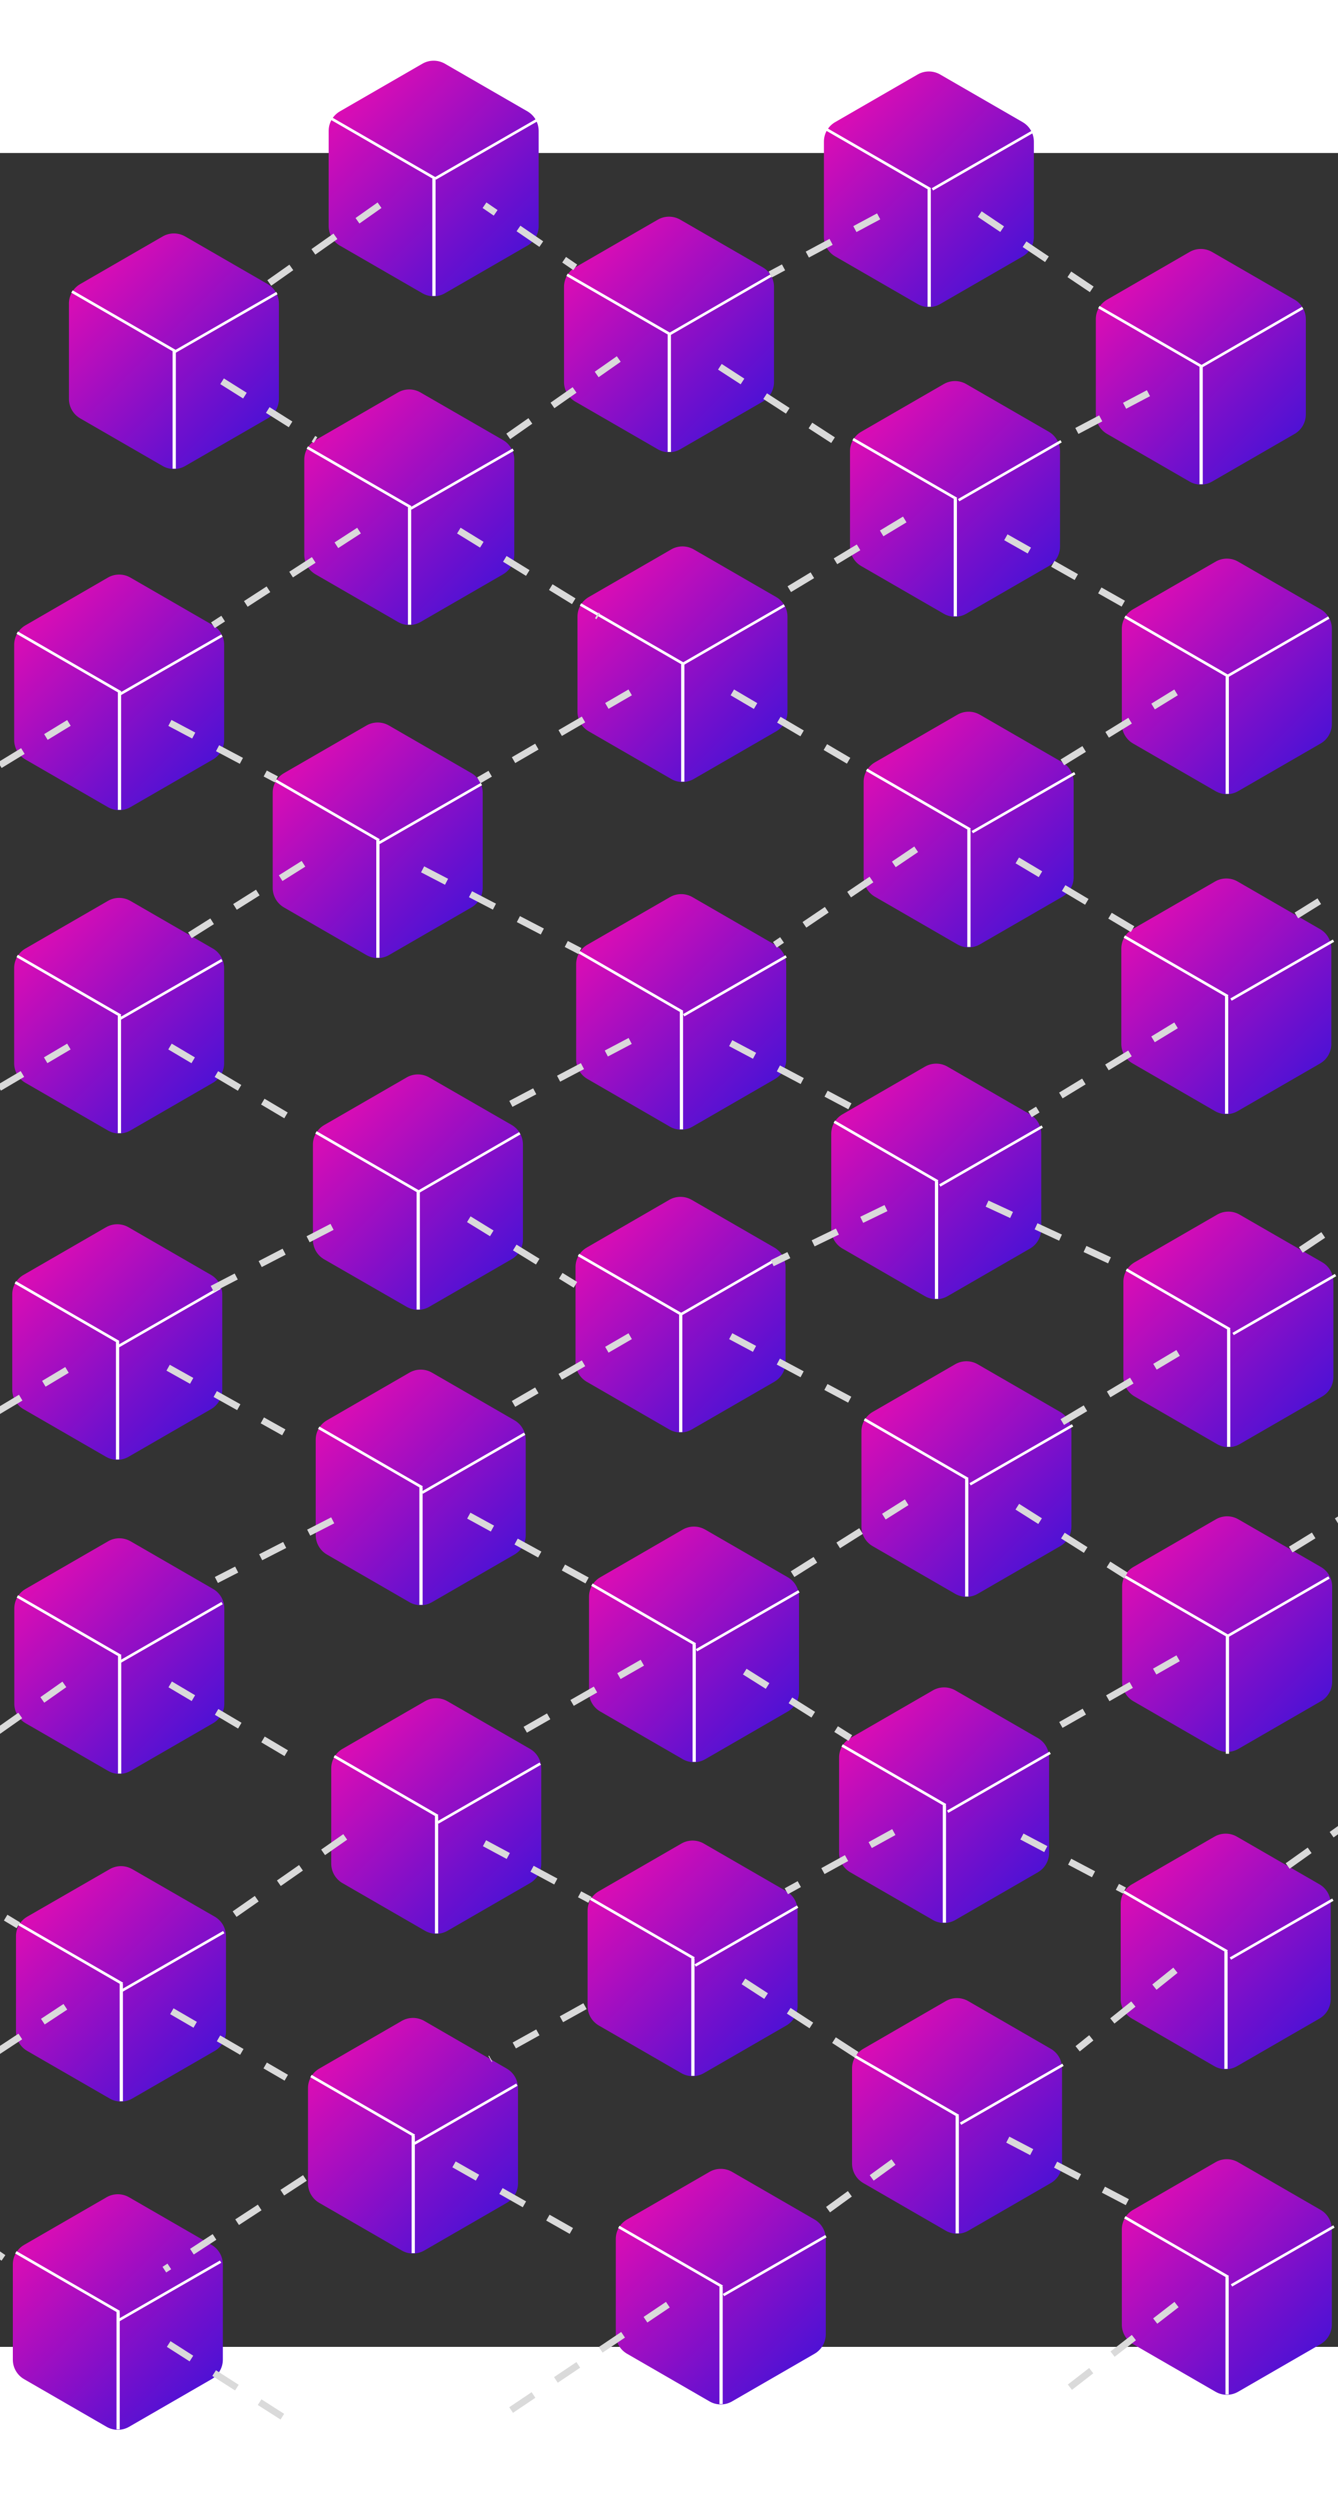 <svg width="400" height="747" id="Layer_1" data-name="Layer 1" xmlns="http://www.w3.org/2000/svg" xmlns:xlink="http://www.w3.org/1999/xlink" viewBox="0 0 595.15 975.4"><rect x="0" y="0" width="595.15" height="975.4" fill="#333333" stroke="none"/><defs><style>.cls-1,.cls-73,.cls-74,.cls-75{fill:none;}.cls-2{clip-path:url(#clip-path);}.cls-3{fill:url(#linear-gradient);}.cls-4{fill:#fff;}.cls-5{clip-path:url(#clip-path-2);}.cls-6{fill:url(#linear-gradient-2);}.cls-7{clip-path:url(#clip-path-3);}.cls-8{fill:url(#linear-gradient-3);}.cls-9{clip-path:url(#clip-path-4);}.cls-10{fill:url(#linear-gradient-4);}.cls-11{clip-path:url(#clip-path-5);}.cls-12{fill:url(#linear-gradient-5);}.cls-13{clip-path:url(#clip-path-6);}.cls-14{fill:url(#linear-gradient-6);}.cls-15{clip-path:url(#clip-path-7);}.cls-16{fill:url(#linear-gradient-7);}.cls-17{clip-path:url(#clip-path-8);}.cls-18{fill:url(#linear-gradient-8);}.cls-19{clip-path:url(#clip-path-9);}.cls-20{fill:url(#linear-gradient-9);}.cls-21{clip-path:url(#clip-path-10);}.cls-22{fill:url(#linear-gradient-10);}.cls-23{clip-path:url(#clip-path-11);}.cls-24{fill:url(#linear-gradient-11);}.cls-25{clip-path:url(#clip-path-12);}.cls-26{fill:url(#linear-gradient-12);}.cls-27{clip-path:url(#clip-path-13);}.cls-28{fill:url(#linear-gradient-13);}.cls-29{clip-path:url(#clip-path-14);}.cls-30{fill:url(#linear-gradient-14);}.cls-31{clip-path:url(#clip-path-15);}.cls-32{fill:url(#linear-gradient-15);}.cls-33{clip-path:url(#clip-path-16);}.cls-34{fill:url(#linear-gradient-16);}.cls-35{clip-path:url(#clip-path-17);}.cls-36{fill:url(#linear-gradient-17);}.cls-37{clip-path:url(#clip-path-18);}.cls-38{fill:url(#linear-gradient-18);}.cls-39{clip-path:url(#clip-path-19);}.cls-40{fill:url(#linear-gradient-19);}.cls-41{clip-path:url(#clip-path-20);}.cls-42{fill:url(#linear-gradient-20);}.cls-43{clip-path:url(#clip-path-21);}.cls-44{fill:url(#linear-gradient-21);}.cls-45{clip-path:url(#clip-path-22);}.cls-46{fill:url(#linear-gradient-22);}.cls-47{clip-path:url(#clip-path-23);}.cls-48{fill:url(#linear-gradient-23);}.cls-49{clip-path:url(#clip-path-24);}.cls-50{fill:url(#linear-gradient-24);}.cls-51{clip-path:url(#clip-path-25);}.cls-52{fill:url(#linear-gradient-25);}.cls-53{clip-path:url(#clip-path-26);}.cls-54{fill:url(#linear-gradient-26);}.cls-55{clip-path:url(#clip-path-27);}.cls-56{fill:url(#linear-gradient-27);}.cls-57{clip-path:url(#clip-path-28);}.cls-58{fill:url(#linear-gradient-28);}.cls-59{clip-path:url(#clip-path-29);}.cls-60{fill:url(#linear-gradient-29);}.cls-61{clip-path:url(#clip-path-30);}.cls-62{fill:url(#linear-gradient-30);}.cls-63{clip-path:url(#clip-path-31);}.cls-64{fill:url(#linear-gradient-31);}.cls-65{clip-path:url(#clip-path-32);}.cls-66{fill:url(#linear-gradient-32);}.cls-67{clip-path:url(#clip-path-33);}.cls-68{fill:url(#linear-gradient-33);}.cls-69{clip-path:url(#clip-path-34);}.cls-70{fill:url(#linear-gradient-34);}.cls-71{clip-path:url(#clip-path-35);}.cls-72{fill:url(#linear-gradient-35);}.cls-73,.cls-74,.cls-75{stroke:#dadada;stroke-miterlimit:10;stroke-width:3px;}.cls-74{stroke-dasharray:12.3 12.3;}.cls-75{stroke-dasharray:12;}</style><clipPath id="clip-path"><path class="cls-1" d="M292.58,29.65l-36.7,21.19a10,10,0,0,0-5,8.66v42.38a10,10,0,0,0,5,8.65l36.7,21.19a10,10,0,0,0,10,0l36.7-21.19a10,10,0,0,0,5-8.65V59.5a10,10,0,0,0-5-8.66l-36.7-21.19A10,10,0,0,0,292.58,29.65Z"/></clipPath><linearGradient id="linear-gradient" x1="244" y1="26.55" x2="351.45" y2="134" gradientUnits="userSpaceOnUse"><stop offset="0" stop-color="#161412" stop-opacity="0"/><stop offset="0" stop-color="#ff0bac"/><stop offset="0.65" stop-color="#7410cc"/><stop offset="1" stop-color="#2f12dc"/></linearGradient><clipPath id="clip-path-2"><path class="cls-1" d="M177.05,106.45l-36.7,21.19a10,10,0,0,0-5,8.66v42.38a10,10,0,0,0,5,8.65l36.7,21.19a10,10,0,0,0,10,0l36.7-21.19a10,10,0,0,0,5-8.65V136.3a10,10,0,0,0-5-8.66L187,106.45A10,10,0,0,0,177.05,106.45Z"/></clipPath><linearGradient id="linear-gradient-2" x1="128.47" y1="103.35" x2="235.92" y2="210.8" xlink:href="#linear-gradient"/><clipPath id="clip-path-3"><path class="cls-1" d="M48,188.77,11.31,210a10,10,0,0,0-5,8.66V261a10,10,0,0,0,5,8.65L48,290.84a10,10,0,0,0,10,0l36.7-21.19a10,10,0,0,0,5-8.65V218.62a10,10,0,0,0-5-8.66L58,188.77A10,10,0,0,0,48,188.77Z"/></clipPath><linearGradient id="linear-gradient-3" x1="-0.57" y1="185.67" x2="106.89" y2="293.12" xlink:href="#linear-gradient"/><clipPath id="clip-path-4"><path class="cls-1" d="M419.79,102.74l-36.7,21.19a10,10,0,0,0-5,8.65V175a10,10,0,0,0,5,8.66l36.7,21.19a10,10,0,0,0,10,0l36.71-21.19a10,10,0,0,0,5-8.66V132.58a10,10,0,0,0-5-8.65l-36.71-21.19A10,10,0,0,0,419.79,102.74Z"/></clipPath><linearGradient id="linear-gradient-4" x1="371.21" y1="99.64" x2="478.66" y2="207.09" xlink:href="#linear-gradient"/><clipPath id="clip-path-5"><path class="cls-1" d="M540.75,181.67,504,202.86a10,10,0,0,0-5,8.65V253.9a10,10,0,0,0,5,8.65l36.71,21.19a10,10,0,0,0,10,0l36.7-21.19a10,10,0,0,0,5-8.65V211.51a10,10,0,0,0-5-8.65l-36.7-21.19A10,10,0,0,0,540.75,181.67Z"/></clipPath><linearGradient id="linear-gradient-5" x1="492.17" y1="178.57" x2="599.62" y2="286.02" xlink:href="#linear-gradient"/><clipPath id="clip-path-6"><path class="cls-1" d="M298.57,176.25l-36.7,21.19a10,10,0,0,0-5,8.65v42.39a10,10,0,0,0,5,8.65l36.7,21.19a10,10,0,0,0,10,0l36.7-21.19a10,10,0,0,0,5-8.65V206.09a10,10,0,0,0-5-8.65l-36.7-21.19A10,10,0,0,0,298.57,176.25Z"/></clipPath><linearGradient id="linear-gradient-6" x1="249.99" y1="173.15" x2="357.44" y2="280.6" xlink:href="#linear-gradient"/><clipPath id="clip-path-7"><path class="cls-1" d="M425.85,249.74l-36.7,21.19a10,10,0,0,0-5,8.65V322a10,10,0,0,0,5,8.66l36.7,21.19a10,10,0,0,0,10,0l36.71-21.19a10,10,0,0,0,5-8.66V279.58a10,10,0,0,0-5-8.65l-36.71-21.19A10,10,0,0,0,425.85,249.74Z"/></clipPath><linearGradient id="linear-gradient-7" x1="377.27" y1="246.64" x2="484.72" y2="354.09" xlink:href="#linear-gradient"/><clipPath id="clip-path-8"><path class="cls-1" d="M163,254.54l-36.7,21.19a10,10,0,0,0-5,8.66v42.38a10,10,0,0,0,5,8.65L163,356.61a10,10,0,0,0,10,0l36.7-21.19a10,10,0,0,0,5-8.65V284.39a10,10,0,0,0-5-8.66L173,254.54A10,10,0,0,0,163,254.54Z"/></clipPath><linearGradient id="linear-gradient-8" x1="114.38" y1="251.44" x2="221.83" y2="358.89" xlink:href="#linear-gradient"/><clipPath id="clip-path-9"><path class="cls-1" d="M298,330.84,261.28,352a10,10,0,0,0-5,8.65v42.38a10,10,0,0,0,5,8.65L298,432.91a10,10,0,0,0,10,0l36.71-21.19a10,10,0,0,0,5-8.65V360.69a10,10,0,0,0-5-8.65L308,330.84A10,10,0,0,0,298,330.84Z"/></clipPath><linearGradient id="linear-gradient-9" x1="249.4" y1="327.74" x2="356.85" y2="435.2" xlink:href="#linear-gradient"/><clipPath id="clip-path-10"><path class="cls-1" d="M48,332.52l-36.7,21.19a10,10,0,0,0-5,8.66v42.38a10,10,0,0,0,5,8.65L48,434.59a10,10,0,0,0,10,0L94.69,413.4a10,10,0,0,0,5-8.65V362.37a10,10,0,0,0-5-8.66L58,332.52A10,10,0,0,0,48,332.52Z"/></clipPath><linearGradient id="linear-gradient-10" x1="-0.59" y1="329.42" x2="106.86" y2="436.87" xlink:href="#linear-gradient"/><clipPath id="clip-path-11"><path class="cls-1" d="M180.9,411l-36.71,21.19a10,10,0,0,0-5,8.65v42.39a10,10,0,0,0,5,8.65L180.9,513a10,10,0,0,0,10,0l36.7-21.19a10,10,0,0,0,5-8.65V440.79a10,10,0,0,0-5-8.65L190.89,411A10,10,0,0,0,180.9,411Z"/></clipPath><linearGradient id="linear-gradient-11" x1="132.32" y1="407.85" x2="239.77" y2="515.3" xlink:href="#linear-gradient"/><clipPath id="clip-path-12"><path class="cls-1" d="M47.16,477.62,10.45,498.81a10,10,0,0,0-5,8.65v42.38a10,10,0,0,0,5,8.65l36.71,21.19a10,10,0,0,0,10,0l36.7-21.19a10,10,0,0,0,5-8.65V507.46a10,10,0,0,0-5-8.65l-36.7-21.19A10,10,0,0,0,47.16,477.62Z"/></clipPath><linearGradient id="linear-gradient-12" x1="-1.42" y1="474.52" x2="106.03" y2="581.97" xlink:href="#linear-gradient"/><clipPath id="clip-path-13"><path class="cls-1" d="M540.48,323.89l-36.71,21.19a10,10,0,0,0-5,8.65v42.38a10,10,0,0,0,5,8.66L540.48,426a10,10,0,0,0,10,0l36.7-21.19a10,10,0,0,0,5-8.66V353.73a10,10,0,0,0-5-8.65l-36.7-21.19A10,10,0,0,0,540.48,323.89Z"/></clipPath><linearGradient id="linear-gradient-13" x1="491.89" y1="320.79" x2="599.34" y2="428.24" xlink:href="#linear-gradient"/><clipPath id="clip-path-14"><path class="cls-1" d="M411.44,406.21l-36.7,21.19a10,10,0,0,0-5,8.65v42.39a10,10,0,0,0,5,8.65l36.7,21.19a10,10,0,0,0,10,0l36.71-21.19a10,10,0,0,0,5-8.65V436.05a10,10,0,0,0-5-8.65l-36.71-21.19A10,10,0,0,0,411.44,406.21Z"/></clipPath><linearGradient id="linear-gradient-14" x1="362.86" y1="403.11" x2="470.31" y2="510.56" xlink:href="#linear-gradient"/><clipPath id="clip-path-15"><path class="cls-1" d="M541.39,472l-36.7,21.19a10,10,0,0,0-5,8.65V544.2a10,10,0,0,0,5,8.66l36.7,21.19a10,10,0,0,0,10,0l36.71-21.19a10,10,0,0,0,5-8.66V501.82a10,10,0,0,0-5-8.65L551.38,472A10,10,0,0,0,541.39,472Z"/></clipPath><linearGradient id="linear-gradient-15" x1="492.81" y1="468.88" x2="600.26" y2="576.33" xlink:href="#linear-gradient"/><clipPath id="clip-path-16"><path class="cls-1" d="M297.66,465.45,261,486.64a10,10,0,0,0-5,8.65v42.38a10,10,0,0,0,5,8.66l36.7,21.19a10,10,0,0,0,10,0l36.71-21.19a10,10,0,0,0,5-8.66V495.29a10,10,0,0,0-5-8.65l-36.71-21.19A10,10,0,0,0,297.66,465.45Z"/></clipPath><linearGradient id="linear-gradient-16" x1="249.08" y1="462.35" x2="356.53" y2="569.8" xlink:href="#linear-gradient"/><clipPath id="clip-path-17"><path class="cls-1" d="M182.13,542.25l-36.7,21.19a10,10,0,0,0-5,8.65v42.38a10,10,0,0,0,5,8.66l36.7,21.19a10,10,0,0,0,10,0l36.71-21.19a10,10,0,0,0,5-8.66V572.09a10,10,0,0,0-5-8.65l-36.71-21.19A10,10,0,0,0,182.13,542.25Z"/></clipPath><linearGradient id="linear-gradient-17" x1="133.55" y1="539.15" x2="241" y2="646.6" xlink:href="#linear-gradient"/><clipPath id="clip-path-18"><path class="cls-1" d="M48.08,617.24,11.37,638.43a10,10,0,0,0-5,8.65v42.39a10,10,0,0,0,5,8.65l36.71,21.19a10,10,0,0,0,10,0l36.7-21.19a10,10,0,0,0,5-8.65V647.08a10,10,0,0,0-5-8.65l-36.7-21.19A10,10,0,0,0,48.08,617.24Z"/></clipPath><linearGradient id="linear-gradient-18" x1="-0.5" y1="614.14" x2="106.95" y2="721.59" xlink:href="#linear-gradient"/><clipPath id="clip-path-19"><path class="cls-1" d="M424.87,538.53l-36.7,21.2a10,10,0,0,0-5,8.65v42.38a10,10,0,0,0,5,8.65l36.7,21.19a10,10,0,0,0,10,0l36.7-21.19a10,10,0,0,0,5-8.65V568.38a10,10,0,0,0-5-8.65l-36.7-21.2A10,10,0,0,0,424.87,538.53Z"/></clipPath><linearGradient id="linear-gradient-19" x1="376.29" y1="535.43" x2="483.74" y2="642.89" xlink:href="#linear-gradient"/><clipPath id="clip-path-20"><path class="cls-1" d="M540.83,607.47l-36.7,21.19a10,10,0,0,0-5,8.65v42.38a10,10,0,0,0,5,8.66l36.7,21.19a10,10,0,0,0,10,0l36.71-21.19a10,10,0,0,0,5-8.66V637.31a10,10,0,0,0-5-8.65l-36.71-21.19A10,10,0,0,0,540.83,607.47Z"/></clipPath><linearGradient id="linear-gradient-20" x1="492.25" y1="604.37" x2="599.7" y2="711.82" xlink:href="#linear-gradient"/><clipPath id="clip-path-21"><path class="cls-1" d="M303.65,612.05,267,633.24a10,10,0,0,0-5,8.65v42.38a10,10,0,0,0,5,8.65l36.7,21.2a10,10,0,0,0,10,0l36.71-21.2a10,10,0,0,0,5-8.65V641.89a10,10,0,0,0-5-8.65l-36.71-21.19A10,10,0,0,0,303.65,612.05Z"/></clipPath><linearGradient id="linear-gradient-21" x1="255.07" y1="608.95" x2="362.52" y2="716.4" xlink:href="#linear-gradient"/><clipPath id="clip-path-22"><path class="cls-1" d="M414.94,683.53l-36.71,21.19a10,10,0,0,0-5,8.66v42.38a10,10,0,0,0,5,8.65l36.71,21.19a10,10,0,0,0,10,0l36.7-21.19a10,10,0,0,0,5-8.65V713.38a10,10,0,0,0-5-8.66l-36.7-21.19A10,10,0,0,0,414.94,683.53Z"/></clipPath><linearGradient id="linear-gradient-22" x1="366.35" y1="680.43" x2="473.8" y2="787.88" xlink:href="#linear-gradient"/><clipPath id="clip-path-23"><path class="cls-1" d="M189.05,688.34l-36.71,21.19a10,10,0,0,0-5,8.65v42.38a10,10,0,0,0,5,8.66l36.71,21.19a10,10,0,0,0,10,0l36.7-21.19a10,10,0,0,0,5-8.66V718.18a10,10,0,0,0-5-8.65L199,688.34A10,10,0,0,0,189.05,688.34Z"/></clipPath><linearGradient id="linear-gradient-23" x1="140.46" y1="685.24" x2="247.92" y2="792.69" xlink:href="#linear-gradient"/><clipPath id="clip-path-24"><path class="cls-1" d="M303.07,751.64l-36.71,21.19a10,10,0,0,0-5,8.65v42.39a10,10,0,0,0,5,8.65l36.71,21.19a10,10,0,0,0,10,0l36.7-21.19a10,10,0,0,0,5-8.65V781.48a10,10,0,0,0-5-8.65l-36.7-21.19A10,10,0,0,0,303.07,751.64Z"/></clipPath><linearGradient id="linear-gradient-24" x1="254.48" y1="748.54" x2="361.93" y2="855.99" xlink:href="#linear-gradient"/><clipPath id="clip-path-25"><path class="cls-1" d="M420.65,821.69,384,842.88a10,10,0,0,0-5,8.66v42.38a10,10,0,0,0,5,8.65l36.7,21.19a10,10,0,0,0,10,0l36.7-21.19a10,10,0,0,0,5-8.65V851.54a10,10,0,0,0-5-8.66l-36.7-21.19A10,10,0,0,0,420.65,821.69Z"/></clipPath><linearGradient id="linear-gradient-25" x1="372.07" y1="818.59" x2="479.52" y2="926.04" xlink:href="#linear-gradient"/><clipPath id="clip-path-26"><path class="cls-1" d="M540.19,748.56l-36.7,21.19a10,10,0,0,0-5,8.65v42.39a10,10,0,0,0,5,8.65l36.7,21.19a10,10,0,0,0,10,0l36.71-21.19a10,10,0,0,0,5-8.65V778.4a10,10,0,0,0-5-8.65l-36.71-21.19A10,10,0,0,0,540.19,748.56Z"/></clipPath><linearGradient id="linear-gradient-26" x1="491.61" y1="745.46" x2="599.06" y2="852.91" xlink:href="#linear-gradient"/><clipPath id="clip-path-27"><path class="cls-1" d="M540.68,893.3,504,914.49a10,10,0,0,0-5,8.66v42.38a10,10,0,0,0,5,8.65l36.7,21.19a10,10,0,0,0,10,0l36.7-21.19a10,10,0,0,0,5-8.65V923.15a10,10,0,0,0-5-8.66l-36.7-21.19A10,10,0,0,0,540.68,893.3Z"/></clipPath><linearGradient id="linear-gradient-27" x1="492.1" y1="890.2" x2="599.55" y2="997.65" xlink:href="#linear-gradient"/><clipPath id="clip-path-28"><path class="cls-1" d="M315.61,897.58l-36.7,21.19a10,10,0,0,0-5,8.65V969.8a10,10,0,0,0,5,8.66l36.7,21.19a10,10,0,0,0,10,0l36.7-21.19a10,10,0,0,0,5-8.66V927.42a10,10,0,0,0-5-8.65l-36.7-21.19A10,10,0,0,0,315.61,897.58Z"/></clipPath><linearGradient id="linear-gradient-28" x1="267.03" y1="894.48" x2="374.48" y2="1001.93" xlink:href="#linear-gradient"/><clipPath id="clip-path-29"><path class="cls-1" d="M178.68,830.49,142,851.69a10,10,0,0,0-5,8.65v42.38a10,10,0,0,0,5,8.65l36.71,21.19a10,10,0,0,0,10,0l36.7-21.19a10,10,0,0,0,5-8.65V860.34a10,10,0,0,0-5-8.65l-36.7-21.2A10,10,0,0,0,178.68,830.49Z"/></clipPath><linearGradient id="linear-gradient-29" x1="130.09" y1="827.4" x2="237.54" y2="934.85" xlink:href="#linear-gradient"/><clipPath id="clip-path-30"><path class="cls-1" d="M48.82,763,12.11,784.14a10,10,0,0,0-5,8.65v42.38a10,10,0,0,0,5,8.66L48.82,865a10,10,0,0,0,10,0l36.7-21.19a10,10,0,0,0,5-8.66V792.79a10,10,0,0,0-5-8.65L58.81,763A10,10,0,0,0,48.82,763Z"/></clipPath><linearGradient id="linear-gradient-30" x1="0.23" y1="759.85" x2="107.68" y2="867.3" xlink:href="#linear-gradient"/><clipPath id="clip-path-31"><path class="cls-1" d="M47.41,908.88l-36.7,21.19a10,10,0,0,0-5,8.65V981.1a10,10,0,0,0,5,8.65l36.7,21.19a10,10,0,0,0,10,0l36.71-21.19a10,10,0,0,0,5-8.65V938.72a10,10,0,0,0-5-8.65L57.4,908.88A10,10,0,0,0,47.41,908.88Z"/></clipPath><linearGradient id="linear-gradient-31" x1="-1.17" y1="905.78" x2="106.28" y2="1013.23" xlink:href="#linear-gradient"/><clipPath id="clip-path-32"><path class="cls-1" d="M187.89-39.7l-36.7,21.19a10,10,0,0,0-5,8.66V32.53a10,10,0,0,0,5,8.65l36.7,21.19a10,10,0,0,0,10,0l36.71-21.19a10,10,0,0,0,5-8.65V-9.85a10,10,0,0,0-5-8.66L197.88-39.7A10,10,0,0,0,187.89-39.7Z"/></clipPath><linearGradient id="linear-gradient-32" x1="139.31" y1="-42.8" x2="246.76" y2="64.65" xlink:href="#linear-gradient"/><clipPath id="clip-path-33"><path class="cls-1" d="M72.36,37.1,35.66,58.29a10,10,0,0,0-5,8.65v42.39a10,10,0,0,0,5,8.65l36.7,21.19a10,10,0,0,0,10,0L119.06,118a10,10,0,0,0,5-8.65V66.94a10,10,0,0,0-5-8.65L82.35,37.1A10,10,0,0,0,72.36,37.1Z"/></clipPath><linearGradient id="linear-gradient-33" x1="23.78" y1="34" x2="131.23" y2="141.45" xlink:href="#linear-gradient"/><clipPath id="clip-path-34"><path class="cls-1" d="M408.18-34.91l-36.7,21.19a10,10,0,0,0-5,8.65V37.31a10,10,0,0,0,5,8.66l36.7,21.19a10,10,0,0,0,10,0L454.87,46a10,10,0,0,0,5-8.66V-5.07a10,10,0,0,0-5-8.65l-36.7-21.19A10,10,0,0,0,408.18-34.91Z"/></clipPath><linearGradient id="linear-gradient-34" x1="359.6" y1="-38.01" x2="467.05" y2="69.44" xlink:href="#linear-gradient"/><clipPath id="clip-path-35"><path class="cls-1" d="M529.14,44,492.43,65.21a10,10,0,0,0-5,8.65v42.38a10,10,0,0,0,5,8.66l36.71,21.19a10,10,0,0,0,10,0l36.7-21.19a10,10,0,0,0,5-8.66V73.86a10,10,0,0,0-5-8.65L539.13,44A10,10,0,0,0,529.14,44Z"/></clipPath><linearGradient id="linear-gradient-35" x1="480.55" y1="40.92" x2="588" y2="148.37" xlink:href="#linear-gradient"/></defs><g class="cls-2"><rect class="cls-3" x="247.62" y="22.93" width="100.2" height="114.7"/></g><rect class="cls-4" x="294" y="67.04" width="52.39" height="1.17" transform="translate(9.09 169.16) rotate(-30)"/><rect class="cls-4" x="248.66" y="66.82" width="53.13" height="1.21" transform="translate(479.87 263.43) rotate(-150)"/><rect class="cls-4" x="296.99" y="80.69" width="1.44" height="52.21"/><g class="cls-5"><rect class="cls-6" x="132.09" y="99.73" width="100.2" height="114.7"/></g><rect class="cls-4" x="178.47" y="143.84" width="52.39" height="1.17" transform="matrix(0.87, -0.5, 0.5, 0.87, -44.79, 121.68)"/><rect class="cls-4" x="133.13" y="143.62" width="53.13" height="1.21" transform="translate(225.89 348.97) rotate(-150)"/><rect class="cls-4" x="181.46" y="157.49" width="1.44" height="52.21"/><g class="cls-7"><rect class="cls-8" x="3.06" y="182.05" width="100.2" height="114.7"/></g><rect class="cls-4" x="49.44" y="226.16" width="52.39" height="1.17" transform="matrix(0.87, -0.5, 0.5, 0.87, -103.24, 68.2)"/><rect class="cls-4" x="4.1" y="225.94" width="53.13" height="1.21" transform="translate(-56.05 438.07) rotate(-150)"/><rect class="cls-4" x="52.43" y="239.81" width="1.44" height="52.21"/><g class="cls-9"><rect class="cls-10" x="374.84" y="96.01" width="100.2" height="114.7"/></g><rect class="cls-4" x="421.22" y="140.12" width="52.39" height="1.17" transform="matrix(0.87, -0.5, 0.5, 0.87, -10.41, 242.56)"/><rect class="cls-4" x="375.87" y="139.9" width="53.13" height="1.21" transform="translate(680.71 463.41) rotate(-150)"/><rect class="cls-4" x="424.2" y="153.77" width="1.44" height="52.21"/><g class="cls-11"><rect class="cls-12" x="495.79" y="174.95" width="100.2" height="114.7"/></g><rect class="cls-4" x="542.17" y="219.06" width="52.39" height="1.17" transform="translate(-33.67 313.61) rotate(-30)"/><rect class="cls-4" x="496.83" y="218.84" width="53.13" height="1.21" transform="translate(866.95 671.18) rotate(-150)"/><rect class="cls-4" x="545.16" y="232.71" width="1.44" height="52.21"/><g class="cls-13"><rect class="cls-14" x="253.61" y="169.52" width="100.2" height="114.7"/></g><rect class="cls-4" x="299.99" y="213.64" width="52.39" height="1.17" transform="translate(-63.41 191.8) rotate(-30)"/><rect class="cls-4" x="254.65" y="213.42" width="53.13" height="1.21" transform="translate(417.74 539.97) rotate(-150)"/><rect class="cls-4" x="302.98" y="227.28" width="1.44" height="52.21"/><g class="cls-15"><rect class="cls-16" x="380.9" y="243.01" width="100.2" height="114.7"/></g><rect class="cls-4" x="427.28" y="287.12" width="52.39" height="1.17" transform="matrix(0.87, -0.5, 0.5, 0.87, -83.1, 265.28)"/><rect class="cls-4" x="381.93" y="286.9" width="53.13" height="1.21" transform="translate(618.52 740.75) rotate(-150)"/><rect class="cls-4" x="430.26" y="300.77" width="1.44" height="52.21"/><g class="cls-17"><rect class="cls-18" x="118.01" y="247.82" width="100.2" height="114.7"/></g><rect class="cls-4" x="164.39" y="291.93" width="52.39" height="1.17" transform="matrix(0.87, -0.5, 0.5, 0.87, -120.72, 134.48)"/><rect class="cls-4" x="119.04" y="291.71" width="53.13" height="1.21" transform="translate(125.56 618.27) rotate(-150)"/><rect class="cls-4" x="167.37" y="305.58" width="1.44" height="52.21"/><g class="cls-19"><rect class="cls-20" x="253.03" y="324.12" width="100.2" height="114.7"/></g><rect class="cls-4" x="299.41" y="368.23" width="52.39" height="1.17" transform="matrix(0.87, -0.5, 0.5, 0.87, -140.79, 212.21)"/><rect class="cls-4" x="254.06" y="368.01" width="53.13" height="1.21" transform="translate(339.35 828.16) rotate(-150)"/><rect class="cls-4" x="302.39" y="381.88" width="1.44" height="52.21"/><g class="cls-21"><rect class="cls-22" x="3.03" y="325.8" width="100.2" height="114.7"/></g><rect class="cls-4" x="49.42" y="369.91" width="52.39" height="1.17" transform="matrix(0.87, -0.5, 0.5, 0.87, -175.12, 87.44)"/><rect class="cls-4" x="4.07" y="369.69" width="53.13" height="1.21" transform="translate(-127.98 706.3) rotate(-150)"/><rect class="cls-4" x="52.4" y="383.56" width="1.44" height="52.21"/><g class="cls-23"><rect class="cls-24" x="135.94" y="404.23" width="100.2" height="114.7"/></g><rect class="cls-4" x="182.32" y="448.34" width="52.39" height="1.17" transform="translate(-196.52 164.4) rotate(-30)"/><rect class="cls-4" x="136.98" y="448.12" width="53.13" height="1.21" transform="translate(80.82 919.1) rotate(-150)"/><rect class="cls-4" x="185.31" y="461.99" width="1.44" height="52.21"/><g class="cls-25"><rect class="cls-26" x="2.2" y="470.89" width="100.2" height="114.7"/></g><rect class="cls-4" x="48.58" y="515" width="52.39" height="1.17" transform="matrix(0.87, -0.5, 0.5, 0.87, -247.77, 106.47)"/><rect class="cls-4" x="3.24" y="514.78" width="53.13" height="1.21" transform="translate(-202.08 976.63) rotate(-150)"/><rect class="cls-4" x="51.57" y="528.65" width="1.44" height="52.21"/><g class="cls-27"><rect class="cls-28" x="495.52" y="317.16" width="100.2" height="114.7"/></g><rect class="cls-4" x="541.9" y="361.27" width="52.39" height="1.17" transform="matrix(0.87, -0.5, 0.5, 0.87, -104.82, 332.53)"/><rect class="cls-4" x="496.56" y="361.05" width="53.13" height="1.21" transform="translate(795.33 936.43) rotate(-150)"/><rect class="cls-4" x="544.89" y="374.92" width="1.44" height="52.21"/><g class="cls-29"><rect class="cls-30" x="366.49" y="399.49" width="100.2" height="114.7"/></g><rect class="cls-4" x="412.87" y="443.6" width="52.39" height="1.17" transform="matrix(0.87, -0.5, 0.5, 0.87, -163.27, 279.04)"/><rect class="cls-4" x="367.52" y="443.38" width="53.13" height="1.21" transform="translate(513.39 1025.52) rotate(-150)"/><rect class="cls-4" x="415.85" y="457.24" width="1.44" height="52.21"/><g class="cls-31"><rect class="cls-32" x="496.43" y="465.25" width="100.2" height="114.7"/></g><rect class="cls-4" x="542.82" y="509.36" width="52.39" height="1.17" transform="matrix(0.87, -0.5, 0.5, 0.87, -178.74, 352.83)"/><rect class="cls-4" x="497.47" y="509.14" width="53.13" height="1.21" transform="translate(722.99 1213.22) rotate(-150)"/><rect class="cls-4" x="545.8" y="523.01" width="1.44" height="52.21"/><g class="cls-33"><rect class="cls-34" x="252.7" y="458.72" width="100.2" height="114.7"/></g><rect class="cls-4" x="299.09" y="502.83" width="52.39" height="1.17" transform="translate(-208.13 230.09) rotate(-30)"/><rect class="cls-4" x="253.74" y="502.61" width="53.13" height="1.21" transform="translate(271.45 1079.17) rotate(-150)"/><rect class="cls-4" x="302.07" y="516.48" width="1.44" height="52.21"/><g class="cls-35"><rect class="cls-36" x="137.17" y="535.52" width="100.2" height="114.7"/></g><rect class="cls-4" x="183.56" y="579.63" width="52.39" height="1.17" transform="matrix(0.87, -0.5, 0.5, 0.87, -262.01, 182.61)"/><rect class="cls-4" x="138.21" y="579.41" width="53.13" height="1.21" transform="translate(17.47 1164.72) rotate(-150)"/><rect class="cls-4" x="186.54" y="593.28" width="1.44" height="52.21"/><g class="cls-37"><rect class="cls-38" x="3.12" y="610.52" width="100.2" height="114.7"/></g><rect class="cls-4" x="49.5" y="654.63" width="52.39" height="1.17" transform="matrix(0.87, -0.5, 0.5, 0.87, -317.46, 125.63)"/><rect class="cls-4" x="4.16" y="654.41" width="53.13" height="1.21" transform="translate(-270.17 1237.63) rotate(-150)"/><rect class="cls-4" x="52.49" y="668.28" width="1.44" height="52.21"/><g class="cls-39"><rect class="cls-40" x="379.92" y="531.81" width="100.2" height="114.7"/></g><rect class="cls-4" x="426.3" y="575.92" width="52.39" height="1.17" transform="matrix(0.87, -0.5, 0.5, 0.87, -227.63, 303.49)"/><rect class="cls-4" x="380.96" y="575.7" width="53.13" height="1.21" transform="translate(472.29 1279.16) rotate(-150)"/><rect class="cls-4" x="429.29" y="589.57" width="1.44" height="52.21"/><g class="cls-41"><rect class="cls-42" x="495.87" y="600.74" width="100.2" height="114.7"/></g><rect class="cls-4" x="542.26" y="645.85" width="52.39" height="1.17" transform="translate(-247.06 370.83) rotate(-30)"/><rect class="cls-4" x="496.91" y="645.63" width="53.13" height="1.21" transform="translate(653.7 1467.63) rotate(-150)"/><rect class="cls-4" x="545.24" y="659.5" width="1.44" height="52.21"/><g class="cls-43"><rect class="cls-44" x="258.69" y="605.32" width="100.2" height="114.7"/></g><rect class="cls-4" x="305.08" y="649.43" width="52.39" height="1.17" transform="matrix(0.87, -0.5, 0.5, 0.87, -280.63, 252.72)"/><rect class="cls-4" x="259.73" y="649.21" width="53.13" height="1.21" transform="translate(209.33 1355.72) rotate(-150)"/><rect class="cls-4" x="308.06" y="663.08" width="1.44" height="52.21"/><g class="cls-45"><rect class="cls-46" x="369.98" y="676.81" width="100.2" height="114.7"/></g><rect class="cls-4" x="416.36" y="720.92" width="52.39" height="1.17" transform="matrix(0.87, -0.5, 0.5, 0.87, -301.46, 317.94)"/><rect class="cls-4" x="371.02" y="720.7" width="53.13" height="1.21" transform="translate(381.25 1544.76) rotate(-150)"/><rect class="cls-4" x="419.35" y="734.57" width="1.44" height="52.21"/><g class="cls-47"><rect class="cls-48" x="144.09" y="681.61" width="100.2" height="114.7"/></g><rect class="cls-4" x="190.47" y="725.72" width="52.39" height="1.17" transform="matrix(0.87, -0.5, 0.5, 0.87, -334.13, 205.64)"/><rect class="cls-4" x="145.13" y="725.5" width="53.13" height="1.21" transform="translate(-42.67 1440.78) rotate(-150)"/><rect class="cls-4" x="193.46" y="739.37" width="1.44" height="52.21"/><g class="cls-49"><rect class="cls-50" x="258.11" y="744.92" width="100.2" height="114.7"/></g><rect class="cls-4" x="304.49" y="789.03" width="52.39" height="1.17" transform="matrix(0.87, -0.5, 0.5, 0.87, -350.5, 271.13)"/><rect class="cls-4" x="259.15" y="788.81" width="53.13" height="1.21" transform="translate(138.44 1615.92) rotate(-150)"/><rect class="cls-4" x="307.48" y="802.68" width="1.44" height="52.21"/><g class="cls-51"><rect class="cls-52" x="375.69" y="814.97" width="100.2" height="114.7"/></g><rect class="cls-4" x="422.07" y="859.08" width="52.39" height="1.17" transform="matrix(0.87, -0.5, 0.5, 0.87, -369.78, 339.31)"/><rect class="cls-4" x="376.73" y="858.86" width="53.13" height="1.21" transform="translate(322.83 1805.43) rotate(-150)"/><rect class="cls-4" x="425.06" y="872.73" width="1.44" height="52.21"/><g class="cls-53"><rect class="cls-54" x="495.23" y="741.84" width="100.2" height="114.7"/></g><rect class="cls-4" x="541.62" y="785.95" width="52.39" height="1.17" transform="matrix(0.87, -0.5, 0.5, 0.87, -317.19, 389.28)"/><rect class="cls-4" x="496.27" y="785.73" width="53.13" height="1.21" transform="translate(582.46 1728.73) rotate(-150)"/><rect class="cls-4" x="544.6" y="799.59" width="1.44" height="52.21"/><g class="cls-55"><rect class="cls-56" x="495.73" y="886.58" width="100.2" height="114.7"/></g><rect class="cls-4" x="542.11" y="930.69" width="52.39" height="1.17" transform="matrix(0.87, -0.5, 0.5, 0.87, -389.5, 408.92)"/><rect class="cls-4" x="496.76" y="930.47" width="53.13" height="1.21" transform="translate(511.01 1999.07) rotate(-150)"/><rect class="cls-4" x="545.09" y="944.34" width="1.44" height="52.21"/><g class="cls-57"><rect class="cls-58" x="270.65" y="890.85" width="100.2" height="114.7"/></g><rect class="cls-4" x="317.03" y="934.96" width="52.39" height="1.17" transform="matrix(0.87, -0.5, 0.5, 0.87, -421.79, 296.96)"/><rect class="cls-4" x="271.69" y="934.74" width="53.13" height="1.21" transform="translate(88.88 1894.51) rotate(-150)"/><rect class="cls-4" x="320.02" y="948.61" width="1.44" height="52.21"/><g class="cls-59"><rect class="cls-60" x="133.72" y="823.77" width="100.2" height="114.7"/></g><rect class="cls-4" x="180.1" y="867.88" width="52.39" height="1.17" transform="matrix(0.87, -0.5, 0.5, 0.87, -406.59, 219.5)"/><rect class="cls-4" x="134.76" y="867.66" width="53.13" height="1.21" transform="translate(-133.1 1700.87) rotate(-150)"/><rect class="cls-4" x="183.09" y="881.53" width="1.44" height="52.21"/><g class="cls-61"><rect class="cls-62" x="3.86" y="756.22" width="100.2" height="114.7"/></g><rect class="cls-4" x="50.24" y="800.33" width="52.39" height="1.17" transform="matrix(0.87, -0.5, 0.5, 0.87, -390.22, 145.52)"/><rect class="cls-4" x="4.9" y="800.11" width="53.13" height="1.21" transform="translate(-341.65 1509.89) rotate(-150)"/><rect class="cls-4" x="53.23" y="813.98" width="1.44" height="52.21"/><g class="cls-63"><rect class="cls-64" x="2.45" y="902.15" width="100.2" height="114.7"/></g><rect class="cls-4" x="48.84" y="946.26" width="52.39" height="1.17" transform="matrix(0.87, -0.5, 0.5, 0.87, -463.37, 164.37)"/><rect class="cls-4" x="3.49" y="946.04" width="53.13" height="1.21" transform="translate(-417.24 1781.49) rotate(-150)"/><rect class="cls-4" x="51.82" y="959.91" width="1.44" height="52.21"/><g class="cls-65"><rect class="cls-66" x="142.94" y="-46.42" width="100.2" height="114.7"/></g><rect class="cls-4" x="189.32" y="-2.31" width="52.39" height="1.17" transform="matrix(0.87, -0.5, 0.5, 0.87, 29.74, 107.53)"/><rect class="cls-4" x="143.97" y="-2.53" width="53.13" height="1.21" transform="translate(319.19 81.67) rotate(-150)"/><rect class="cls-4" x="192.3" y="11.34" width="1.44" height="52.21"/><g class="cls-67"><rect class="cls-68" x="27.41" y="30.38" width="100.2" height="114.7"/></g><rect class="cls-4" x="73.79" y="74.49" width="52.39" height="1.17" transform="matrix(0.87, -0.5, 0.5, 0.87, -24.14, 60.05)"/><rect class="cls-4" x="28.44" y="74.27" width="53.13" height="1.21" transform="translate(65.21 167.22) rotate(-150)"/><rect class="cls-4" x="76.77" y="88.14" width="1.44" height="52.21"/><g class="cls-69"><rect class="cls-70" x="363.22" y="-41.64" width="100.2" height="114.7"/></g><rect class="cls-4" x="409.6" y="2.47" width="52.39" height="1.17" transform="matrix(0.87, -0.5, 0.5, 0.87, 56.86, 218.31)"/><rect class="cls-4" x="364.26" y="2.25" width="53.13" height="1.21" transform="translate(727.86 200.75) rotate(-150)"/><rect class="cls-4" x="412.59" y="16.12" width="1.44" height="52.21"/><g class="cls-71"><rect class="cls-72" x="484.18" y="37.29" width="100.2" height="114.7"/></g><rect class="cls-4" x="530.56" y="81.4" width="52.39" height="1.17" transform="translate(33.6 289.36) rotate(-30)"/><rect class="cls-4" x="485.22" y="81.18" width="53.13" height="1.21" transform="translate(914.1 408.51) rotate(-150)"/><rect class="cls-4" x="533.55" y="95.05" width="1.44" height="52.21"/><line class="cls-73" x1="215.51" y1="23.22" x2="220.47" y2="26.61"/><line class="cls-74" x1="230.62" y1="33.56" x2="245.85" y2="43.98"/><line class="cls-73" x1="250.92" y1="47.45" x2="255.88" y2="50.84"/><line class="cls-75" x1="98.78" y1="101.49" x2="140.35" y2="127.64"/><line class="cls-75" x1="320.2" y1="95.05" x2="378.09" y2="132.58"/><line class="cls-75" x1="204.09" y1="167.88" x2="266.09" y2="205.99"/><line class="cls-75" x1="435.8" y1="27.18" x2="492.43" y2="65.21"/><line class="cls-75" x1="447.41" y1="170.85" x2="504.04" y2="202.86"/><line class="cls-75" x1="325.74" y1="239.81" x2="385.19" y2="274.75"/><line class="cls-75" x1="452.5" y1="314.52" x2="503.77" y2="345.08"/><line class="cls-75" x1="75.57" y1="253.39" x2="122.91" y2="278.5"/><line class="cls-75" x1="187.98" y1="318.49" x2="257.93" y2="354.81"/><line class="cls-75" x1="325.02" y1="395.77" x2="379.53" y2="424.63"/><line class="cls-75" x1="439.06" y1="467.11" x2="501.33" y2="495.94"/><line class="cls-75" x1="75.61" y1="397.27" x2="135.24" y2="432.65"/><line class="cls-75" x1="208.52" y1="474.05" x2="255.96" y2="503.22"/><line class="cls-75" x1="325.02" y1="526.05" x2="388.17" y2="559.73"/><line class="cls-75" x1="452.5" y1="601.86" x2="500.77" y2="632.43"/><line class="cls-75" x1="74.78" y1="540.06" x2="126.23" y2="568.81"/><line class="cls-75" x1="208.52" y1="605.83" x2="263.59" y2="636.01"/><line class="cls-75" x1="331.27" y1="675.18" x2="378.23" y2="704.72"/><line class="cls-75" x1="454.56" y1="748.5" x2="500.13" y2="772.52"/><line class="cls-75" x1="75.7" y1="680.86" x2="135.32" y2="716.2"/><line class="cls-75" x1="215.51" y1="751.48" x2="262.4" y2="776.65"/><line class="cls-75" x1="330.69" y1="812.91" x2="385.98" y2="848.77"/><line class="cls-75" x1="448.27" y1="883.26" x2="507.98" y2="914.49"/><line class="cls-75" x1="201.95" y1="894.26" x2="258.95" y2="926.59"/><line class="cls-75" x1="76.44" y1="826.18" x2="127.34" y2="855.74"/><line class="cls-75" x1="-38.6" y1="759.79" x2="8.15" y2="787.96"/><line class="cls-75" x1="-47.87" y1="901.8" x2="5.71" y2="938.72"/><line class="cls-75" x1="75.03" y1="974.13" x2="126.18" y2="1006.82"/><line class="cls-75" x1="390.83" y1="28.17" x2="342.59" y2="54.02"/><line class="cls-75" x1="168.82" y1="23.22" x2="119.06" y2="58.29"/><line class="cls-75" x1="510.84" y1="106.79" x2="470.39" y2="128.12"/><line class="cls-75" x1="275.23" y1="91.59" x2="223.74" y2="127.64"/><line class="cls-75" x1="159.7" y1="167.88" x2="94.71" y2="209.96"/><line class="cls-75" x1="280.31" y1="239.81" x2="212.98" y2="278.91"/><line class="cls-75" x1="407.52" y1="309.57" x2="344.68" y2="352.04"/><line class="cls-75" x1="402.44" y1="162.93" x2="345.26" y2="197.44"/><line class="cls-75" x1="523.12" y1="239.81" x2="472.55" y2="270.93"/><line class="cls-75" x1="576.64" y1="339" x2="603.23" y2="322.45"/><line class="cls-75" x1="523.12" y1="387.84" x2="458.14" y2="427.4"/><line class="cls-75" x1="578.61" y1="487.7" x2="617.1" y2="461.99"/><line class="cls-75" x1="30.66" y1="253.39" x2="-25.56" y2="287.71"/><line class="cls-75" x1="134.99" y1="316.02" x2="84.46" y2="347.81"/><line class="cls-75" x1="280.31" y1="394.78" x2="218.93" y2="427.14"/><line class="cls-75" x1="394.09" y1="469.09" x2="343.48" y2="493.59"/><line class="cls-75" x1="524.04" y1="533.49" x2="470.2" y2="565.61"/><line class="cls-75" x1="574.12" y1="620.92" x2="625.03" y2="589.57"/><line class="cls-75" x1="30.64" y1="397.27" x2="-34.51" y2="435.77"/><line class="cls-75" x1="29.8" y1="541.05" x2="-39.96" y2="582.82"/><line class="cls-75" x1="147.7" y1="477.44" x2="92.88" y2="505.82"/><line class="cls-75" x1="280.31" y1="526.05" x2="222.95" y2="559.33"/><line class="cls-75" x1="403.3" y1="599.88" x2="350.35" y2="633.24"/><line class="cls-75" x1="524.04" y1="669.24" x2="461.63" y2="704.72"/><line class="cls-75" x1="572.76" y1="761.6" x2="629.1" y2="721.51"/><line class="cls-75" x1="147.99" y1="607.92" x2="96.24" y2="634.44"/><line class="cls-75" x1="285.71" y1="671.22" x2="227.3" y2="704.65"/><line class="cls-75" x1="397.58" y1="746.52" x2="349.76" y2="772.83"/><line class="cls-75" x1="522.84" y1="807.95" x2="479.34" y2="842.88"/><line class="cls-75" x1="28.63" y1="680.86" x2="-10.01" y2="708.09"/><line class="cls-75" x1="153.56" y1="748.67" x2="95.09" y2="789.47"/><line class="cls-75" x1="260.22" y1="823.91" x2="217.96" y2="847.41"/><line class="cls-75" x1="397.44" y1="893.23" x2="362.3" y2="918.77"/><line class="cls-75" x1="523.33" y1="956.58" x2="471.73" y2="996.55"/><line class="cls-75" x1="29.08" y1="824.2" x2="-12.23" y2="851.43"/><line class="cls-75" x1="135.62" y1="900.3" x2="73.11" y2="941.07"/><line class="cls-75" x1="297.07" y1="956.64" x2="227.24" y2="1003.55"/></svg>
